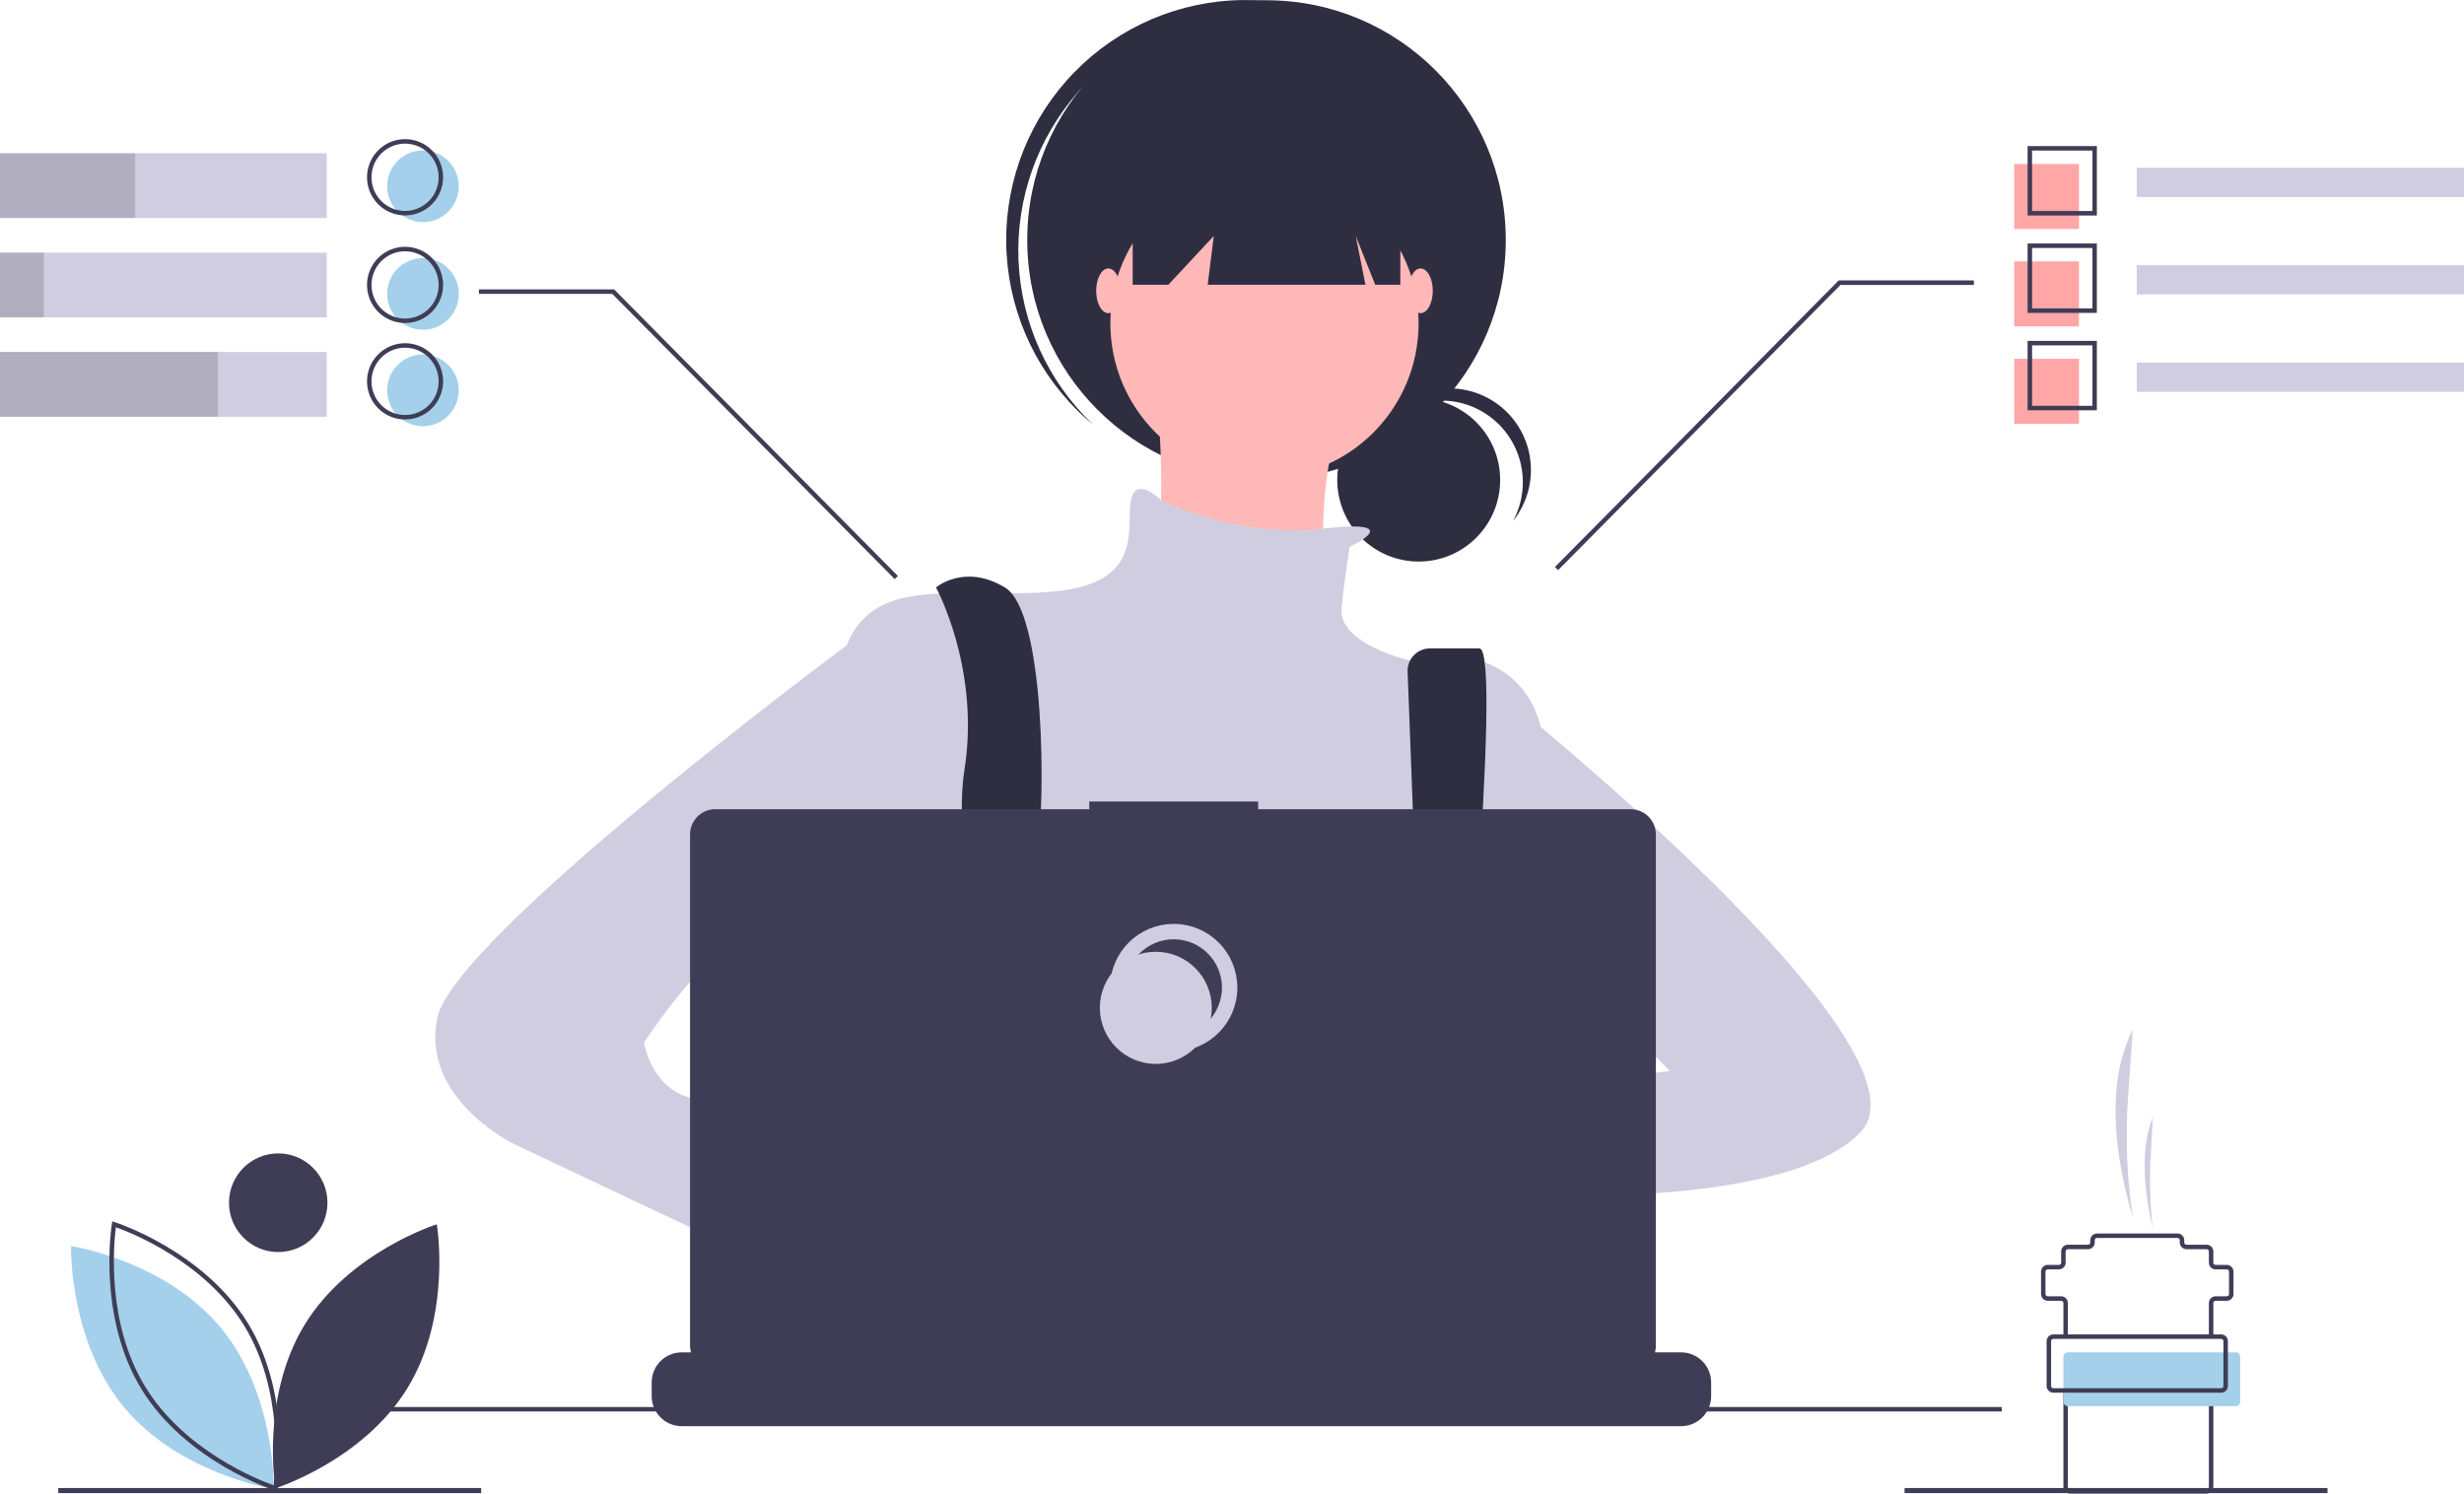 <svg width="320" height="194" viewBox="0 0 320 194" fill="none" xmlns="http://www.w3.org/2000/svg">
<path d="M184.248 72.938C190.091 72.938 194.827 68.192 194.827 62.337C194.827 56.483 190.091 51.736 184.248 51.736C178.406 51.736 173.67 56.483 173.67 62.337C173.67 68.192 178.406 72.938 184.248 72.938Z" fill="#2F2E41"/>
<path d="M187.195 52.028C189.026 52.029 190.825 52.505 192.417 53.411C194.009 54.316 195.34 55.621 196.278 57.196C197.217 58.771 197.731 60.564 197.771 62.398C197.811 64.232 197.376 66.045 196.508 67.66C197.425 66.51 198.093 65.182 198.469 63.759C198.845 62.336 198.922 60.85 198.693 59.396C198.465 57.941 197.937 56.551 197.143 55.313C196.348 54.074 195.305 53.015 194.08 52.203C192.855 51.391 191.474 50.844 190.026 50.596C188.579 50.348 187.095 50.406 185.67 50.764C184.246 51.123 182.911 51.775 181.752 52.679C180.592 53.583 179.634 54.719 178.937 56.015C179.926 54.77 181.182 53.766 182.612 53.076C184.042 52.386 185.608 52.028 187.195 52.028Z" fill="#2F2E41"/>
<path d="M164.481 62.315C181.643 62.315 195.555 48.373 195.555 31.174C195.555 13.976 181.643 0.034 164.481 0.034C147.32 0.034 133.408 13.976 133.408 31.174C133.408 48.373 147.32 62.315 164.481 62.315Z" fill="#2F2E41"/>
<path d="M140.094 11.853C145.448 5.819 152.932 2.105 160.967 1.496C169.002 0.887 176.958 3.43 183.158 8.588C182.904 8.346 182.652 8.102 182.388 7.867C176.229 2.382 168.147 -0.427 159.922 0.059C151.696 0.544 143.999 4.284 138.525 10.456C133.05 16.627 130.245 24.725 130.728 32.969C131.21 41.212 134.94 48.926 141.097 54.414C141.361 54.649 141.633 54.871 141.902 55.095C136.064 49.53 132.612 41.909 132.275 33.841C131.937 25.773 134.741 17.889 140.094 11.853Z" fill="#2F2E41"/>
<path d="M164.218 62.051C175.271 62.051 184.232 53.071 184.232 41.995C184.232 30.918 175.271 21.938 164.218 21.938C153.165 21.938 144.205 30.918 144.205 41.995C144.205 53.071 153.165 62.051 164.218 62.051Z" fill="#FFB8B8"/>
<path d="M149.998 48.328C149.998 48.328 152.631 72.607 148.418 75.246C144.205 77.885 172.645 81.58 172.645 81.58C172.645 81.58 168.431 55.19 178.965 48.328H149.998Z" fill="#FFB8B8"/>
<path d="M175.278 71.024C175.278 71.024 183.12 67.353 171.826 68.661C160.531 69.968 150.787 64.954 150.787 64.954C150.787 64.954 147.365 61.523 146.838 65.218C146.311 68.912 148.418 75.774 136.831 76.829C125.244 77.885 114.711 74.718 110.498 82.635C106.284 90.552 108.391 124.859 108.391 124.859C108.391 124.859 116.291 153.361 122.611 157.583C128.931 161.805 184.232 156 184.232 156L200.032 127.498V94.247C200.032 94.247 197.925 82.635 183.178 85.802C183.178 85.802 173.698 83.691 174.225 78.941C174.751 74.19 175.278 71.024 175.278 71.024Z" fill="#D0CDE1"/>
<path d="M124.701 177.753C125.027 176.331 125.245 175.527 125.245 175.527L125.076 174.371L123.341 162.563L122.611 157.582C128.93 154.943 130.511 142.803 130.511 142.803L130.75 142.661L131.828 142.014V142.011L135.699 139.684L135.778 139.637L137.341 140.68L140.518 142.803C151.632 150.994 162.95 150.848 169.934 149.558C174.204 148.768 176.857 147.554 176.857 147.554L184.519 144.994L184.757 144.915L184.993 144.95L189.486 145.632L189.567 145.646L189.939 145.701L188.899 152.91L187.39 163.387C191.375 165.502 194.918 169.475 198.016 174.371C198.702 175.455 199.367 176.582 200.01 177.753C200.847 179.267 201.647 180.843 202.408 182.457C202.501 182.649 202.591 182.844 202.681 183.039C202.975 183.671 203.265 184.309 203.547 184.95H123.306C123.411 184.306 123.515 183.692 123.617 183.1C123.622 183.08 123.626 183.06 123.629 183.039C123.667 182.841 123.701 182.649 123.733 182.457C124.088 180.534 124.431 178.929 124.701 177.753Z" fill="#2F2E41"/>
<path d="M121.558 76.302C121.558 76.302 127.351 86.858 125.244 100.053C123.138 113.248 131.564 145.972 131.564 145.972L137.884 144.388C137.884 144.388 133.671 116.943 134.724 110.609C135.778 104.275 135.778 79.469 130.511 76.302C125.244 73.135 121.558 76.302 121.558 76.302Z" fill="#2F2E41"/>
<path d="M182.808 87.272L185.022 145.708L189.235 148.347C189.235 148.347 195.292 84.219 192.132 84.219H185.702C185.309 84.219 184.92 84.299 184.559 84.454C184.197 84.61 183.872 84.837 183.601 85.123C183.33 85.408 183.12 85.746 182.984 86.115C182.848 86.485 182.788 86.878 182.808 87.272Z" fill="#2F2E41"/>
<path d="M134.461 144.652C135.915 144.652 137.094 143.471 137.094 142.013C137.094 140.556 135.915 139.374 134.461 139.374C133.007 139.374 131.828 140.556 131.828 142.013C131.828 143.471 133.007 144.652 134.461 144.652Z" fill="#A4D0EB"/>
<path d="M187.128 147.291C188.583 147.291 189.762 146.11 189.762 144.652C189.762 143.195 188.583 142.013 187.128 142.013C185.674 142.013 184.495 143.195 184.495 144.652C184.495 146.11 185.674 147.291 187.128 147.291Z" fill="#A4D0EB"/>
<path d="M147.101 16.924V36.98H151.736L157.635 30.647L156.845 36.98H177.332L176.068 30.647L178.596 36.98H181.861V16.924H147.101Z" fill="#2F2E41"/>
<path d="M143.941 40.675C144.814 40.675 145.521 39.376 145.521 37.773C145.521 36.169 144.814 34.87 143.941 34.87C143.069 34.87 142.361 36.169 142.361 37.773C142.361 39.376 143.069 40.675 143.941 40.675Z" fill="#FFB8B8"/>
<path d="M184.495 40.675C185.367 40.675 186.075 39.376 186.075 37.773C186.075 36.169 185.367 34.87 184.495 34.87C183.622 34.87 182.915 36.169 182.915 37.773C182.915 39.376 183.622 40.675 184.495 40.675Z" fill="#FFB8B8"/>
<path d="M195.292 144.388C195.292 144.388 171.328 139.902 169.748 147.819C168.168 155.736 196.345 152.305 196.345 152.305L195.292 144.388Z" fill="#FFB8B8"/>
<path d="M194.765 90.024C194.765 90.024 252.172 135.943 241.639 147.027C231.105 158.111 191.078 154.944 191.078 154.944L193.712 141.749L216.885 139.11L205.298 127.498L194.765 128.554V90.024Z" fill="#D0CDE1"/>
<path d="M109.971 166.556L117.344 172.362C117.344 172.362 122.611 188.723 130.511 183.973C138.411 179.223 123.138 162.333 123.138 162.333L114.184 159.167L109.971 166.556Z" fill="#FFB8B8"/>
<path d="M117.344 81.58L109.991 83.797C109.991 83.797 58.884 121.693 56.777 132.249C54.671 142.805 66.784 148.61 66.784 148.61L112.604 170.25L117.344 157.583L95.751 146.499C95.751 146.499 97.331 143.332 91.011 142.805C84.691 142.277 83.637 135.415 83.637 135.415C83.637 135.415 96.278 115.887 103.124 120.109C109.971 124.332 112.078 127.498 112.078 127.498L117.344 81.58Z" fill="#D0CDE1"/>
<path d="M222.227 179.562V181.33C222.228 181.815 222.138 182.296 221.963 182.748C221.885 182.95 221.79 183.145 221.681 183.331C221.334 183.913 220.843 184.396 220.254 184.731C219.666 185.066 219 185.242 218.324 185.241H88.536C87.859 185.242 87.194 185.066 86.606 184.731C86.017 184.396 85.526 183.913 85.179 183.331C85.07 183.145 84.975 182.95 84.897 182.748C84.722 182.296 84.632 181.815 84.633 181.33V179.562C84.633 179.048 84.734 178.539 84.93 178.065C85.126 177.59 85.413 177.159 85.776 176.795C86.138 176.432 86.569 176.144 87.042 175.947C87.516 175.751 88.024 175.65 88.536 175.65H96.017V174.826C96.017 174.804 96.022 174.783 96.03 174.763C96.038 174.743 96.05 174.725 96.065 174.71C96.08 174.695 96.098 174.683 96.118 174.675C96.138 174.667 96.159 174.663 96.18 174.663H100.084C100.105 174.663 100.126 174.667 100.146 174.675C100.166 174.683 100.184 174.695 100.199 174.71C100.214 174.725 100.226 174.743 100.234 174.763C100.242 174.783 100.246 174.804 100.246 174.826V175.65H102.685V174.826C102.685 174.804 102.689 174.783 102.697 174.763C102.705 174.743 102.717 174.725 102.732 174.71C102.748 174.695 102.765 174.683 102.785 174.675C102.805 174.667 102.826 174.663 102.848 174.663H106.751C106.772 174.663 106.794 174.667 106.813 174.675C106.833 174.683 106.851 174.695 106.866 174.71C106.881 174.725 106.893 174.743 106.901 174.763C106.91 174.783 106.914 174.804 106.914 174.826V175.65H109.355V174.826C109.355 174.804 109.359 174.783 109.367 174.763C109.376 174.743 109.388 174.725 109.403 174.71C109.418 174.695 109.436 174.683 109.456 174.675C109.475 174.667 109.496 174.663 109.518 174.663H113.421C113.443 174.663 113.464 174.667 113.484 174.675C113.503 174.683 113.521 174.695 113.536 174.71C113.552 174.725 113.564 174.743 113.572 174.763C113.58 174.783 113.584 174.804 113.584 174.826V175.65H116.023V174.826C116.022 174.804 116.027 174.783 116.035 174.763C116.043 174.743 116.055 174.725 116.07 174.71C116.085 174.695 116.103 174.683 116.123 174.675C116.143 174.667 116.164 174.663 116.185 174.663H120.089C120.11 174.663 120.131 174.667 120.151 174.675C120.171 174.683 120.189 174.695 120.204 174.71C120.219 174.725 120.231 174.743 120.239 174.763C120.247 174.783 120.251 174.804 120.251 174.826V175.65H122.69V174.826C122.69 174.804 122.694 174.783 122.702 174.763C122.71 174.743 122.722 174.725 122.737 174.71C122.753 174.695 122.771 174.683 122.79 174.675C122.81 174.667 122.831 174.663 122.853 174.663H126.756C126.777 174.663 126.799 174.667 126.818 174.675C126.838 174.683 126.856 174.695 126.871 174.71C126.886 174.725 126.898 174.743 126.906 174.763C126.915 174.783 126.919 174.804 126.919 174.826V175.65H129.36V174.826C129.36 174.804 129.364 174.783 129.373 174.763C129.381 174.743 129.393 174.725 129.408 174.71C129.423 174.695 129.441 174.683 129.461 174.675C129.48 174.667 129.502 174.663 129.523 174.663H133.426C133.448 174.663 133.469 174.667 133.489 174.675C133.508 174.683 133.526 174.695 133.541 174.71C133.557 174.725 133.569 174.743 133.577 174.763C133.585 174.783 133.589 174.804 133.589 174.826V175.65H136.028V174.826C136.028 174.804 136.032 174.783 136.04 174.763C136.048 174.743 136.06 174.725 136.075 174.71C136.09 174.695 136.108 174.683 136.128 174.675C136.148 174.667 136.169 174.663 136.19 174.663H166.766C166.788 174.663 166.809 174.667 166.829 174.675C166.848 174.683 166.866 174.695 166.881 174.71C166.896 174.725 166.908 174.743 166.917 174.763C166.925 174.783 166.929 174.804 166.929 174.826V175.65H169.37V174.826C169.37 174.804 169.375 174.783 169.383 174.763C169.391 174.743 169.403 174.725 169.418 174.71C169.433 174.695 169.451 174.683 169.471 174.675C169.491 174.667 169.512 174.663 169.533 174.663H173.436C173.48 174.663 173.521 174.68 173.551 174.711C173.582 174.741 173.599 174.783 173.599 174.826V175.65H176.038V174.826C176.038 174.804 176.042 174.783 176.05 174.763C176.058 174.743 176.07 174.725 176.085 174.71C176.1 174.695 176.118 174.683 176.138 174.675C176.158 174.667 176.179 174.663 176.201 174.663H180.104C180.125 174.663 180.146 174.667 180.166 174.675C180.186 174.683 180.204 174.695 180.219 174.71C180.234 174.725 180.246 174.743 180.254 174.763C180.262 174.783 180.267 174.804 180.267 174.826V175.65H182.705V174.826C182.705 174.804 182.709 174.783 182.717 174.763C182.726 174.743 182.738 174.725 182.753 174.71C182.768 174.695 182.786 174.683 182.806 174.675C182.825 174.667 182.847 174.663 182.868 174.663H186.771C186.793 174.663 186.814 174.667 186.834 174.675C186.853 174.683 186.871 174.695 186.886 174.71C186.902 174.725 186.914 174.743 186.922 174.763C186.93 174.783 186.934 174.804 186.934 174.826V175.65H189.375V174.826C189.375 174.804 189.38 174.783 189.388 174.763C189.396 174.743 189.408 174.725 189.423 174.71C189.438 174.695 189.456 174.683 189.476 174.675C189.496 174.667 189.517 174.663 189.538 174.663H193.442C193.484 174.663 193.525 174.681 193.555 174.711C193.585 174.742 193.602 174.783 193.601 174.826V175.65H196.043V174.826C196.043 174.804 196.047 174.783 196.055 174.763C196.063 174.743 196.075 174.725 196.09 174.71C196.106 174.695 196.124 174.683 196.143 174.675C196.163 174.667 196.184 174.663 196.206 174.663H200.109C200.13 174.663 200.152 174.667 200.171 174.675C200.191 174.683 200.209 174.695 200.224 174.71C200.239 174.725 200.251 174.743 200.259 174.763C200.268 174.783 200.272 174.804 200.272 174.826V175.65H202.71V174.826C202.71 174.804 202.714 174.783 202.723 174.763C202.731 174.743 202.743 174.725 202.758 174.71C202.773 174.695 202.791 174.683 202.811 174.675C202.83 174.667 202.852 174.663 202.873 174.663H206.776C206.798 174.663 206.819 174.667 206.839 174.675C206.858 174.683 206.876 174.695 206.892 174.71C206.907 174.725 206.919 174.743 206.927 174.763C206.935 174.783 206.939 174.804 206.939 174.826V175.65H218.324C218.836 175.65 219.344 175.751 219.818 175.947C220.291 176.144 220.722 176.432 221.084 176.795C221.447 177.159 221.734 177.59 221.93 178.065C222.126 178.539 222.227 179.048 222.227 179.562Z" fill="#3F3D56"/>
<path d="M259.967 182.747H46.924V183.33H259.967V182.747Z" fill="#3F3D56"/>
<path d="M211.776 105.104H163.4V104.104H141.465V105.104H92.89C92.022 105.104 91.19 105.449 90.576 106.064C89.962 106.679 89.618 107.513 89.618 108.383V174.767C89.618 175.636 89.962 176.47 90.576 177.085C91.19 177.7 92.022 178.046 92.89 178.046H211.776C212.644 178.046 213.476 177.7 214.09 177.085C214.704 176.47 215.048 175.636 215.048 174.767V108.383C215.048 107.952 214.964 107.526 214.799 107.128C214.635 106.73 214.394 106.369 214.09 106.064C213.786 105.76 213.425 105.518 213.028 105.353C212.631 105.189 212.206 105.104 211.776 105.104Z" fill="#3F3D56"/>
<path d="M152.428 135.562C156.441 135.562 159.694 132.301 159.694 128.28C159.694 124.258 156.441 120.998 152.428 120.998C148.415 120.998 145.162 124.258 145.162 128.28C145.162 132.301 148.415 135.562 152.428 135.562Z" stroke="#D0CDE1" stroke-width="2" stroke-miterlimit="10"/>
<path d="M150.103 138.183C154.116 138.183 157.369 134.923 157.369 130.901C157.369 126.88 154.116 123.62 150.103 123.62C146.09 123.62 142.837 126.88 142.837 130.901C142.837 134.923 146.09 138.183 150.103 138.183Z" fill="#D0CDE1"/>
<path d="M62.495 193.272H7.563V193.931H62.495V193.272Z" fill="#3F3D56"/>
<path d="M302.276 193.272H247.345V193.931H302.276V193.272Z" fill="#3F3D56"/>
<path d="M39.568 172.058C33.781 181.526 35.772 193.303 35.772 193.303C35.772 193.303 47.146 189.73 52.933 180.262C58.72 170.793 56.729 159.016 56.729 159.016C56.729 159.016 45.355 162.59 39.568 172.058Z" fill="#3F3D56"/>
<path d="M35.536 193.381L35.207 193.329C35.088 193.31 23.245 191.344 16.152 182.839C9.059 174.334 9.229 162.305 9.232 162.184L9.239 161.851L9.568 161.903C9.687 161.922 21.53 163.888 28.623 172.393C35.716 180.898 35.545 192.927 35.543 193.048L35.536 193.381Z" fill="#A4D0EB"/>
<path d="M36.003 193.681L35.685 193.581C35.57 193.545 24.141 189.865 18.364 180.414C12.586 170.962 14.509 159.086 14.529 158.967L14.584 158.638L14.902 158.738C15.017 158.774 26.447 162.453 32.224 171.905C38.001 181.357 36.079 193.233 36.059 193.352L36.003 193.681ZM15.053 159.405C14.79 161.398 13.741 171.736 18.859 180.109C23.977 188.482 33.644 192.243 35.534 192.914C35.797 190.921 36.846 180.583 31.728 172.21C26.61 163.836 16.944 160.076 15.053 159.405H15.053Z" fill="#3F3D56"/>
<path d="M36.133 162.623C39.665 162.623 42.527 159.755 42.527 156.216C42.527 152.677 39.665 149.808 36.133 149.808C32.602 149.808 29.739 152.677 29.739 156.216C29.739 159.755 32.602 162.623 36.133 162.623Z" fill="#3F3D56"/>
<path d="M116.197 75.222L79.515 38.171H62.198V37.589H79.758L79.843 37.675L116.61 74.812L116.197 75.222Z" fill="#3F3D56"/>
<path d="M202.35 74.056L239.031 37.006H256.349V36.423H238.789L238.703 36.51L201.937 73.647L202.35 74.056Z" fill="#3F3D56"/>
<path d="M42.434 19.905H4.57764e-05V28.316H42.434V19.905Z" fill="#D0CDE1"/>
<path d="M42.434 32.812H4.57764e-05V41.223H42.434V32.812Z" fill="#D0CDE1"/>
<path d="M42.434 45.718H4.57764e-05V54.129H42.434V45.718Z" fill="#D0CDE1"/>
<path opacity="0.15" d="M17.555 19.905H6.10352e-05V28.316H17.555V19.905Z" fill="black"/>
<path opacity="0.15" d="M5.683 32.812H0V41.223H5.683V32.812Z" fill="black"/>
<path opacity="0.15" d="M28.29 45.718H4.57764e-05V54.129H28.29V45.718Z" fill="black"/>
<path d="M320 21.795H277.501V25.59H320V21.795Z" fill="#D0CDE1"/>
<path d="M269.996 21.303H261.58V29.737H269.996V21.303Z" fill="#FF0000" fill-opacity="0.35"/>
<path d="M269.996 33.954H261.58V42.388H269.996V33.954Z" fill="#FF0000" fill-opacity="0.35"/>
<path d="M269.996 46.605H261.58V55.039H269.996V46.605Z" fill="#FF0000" fill-opacity="0.35"/>
<path d="M272.321 27.99H263.324V18.974H272.321V27.99ZM263.906 27.407H271.74V19.556H263.906V27.407Z" fill="#3F3D56"/>
<path d="M320 34.445H277.501V38.24H320V34.445Z" fill="#D0CDE1"/>
<path d="M272.321 40.64H263.324V31.624H272.321V40.64ZM263.906 40.058H271.74V32.207H263.906V40.058Z" fill="#3F3D56"/>
<path d="M320 47.096H277.501V50.891H320V47.096Z" fill="#D0CDE1"/>
<path d="M272.321 53.291H263.324V44.274H272.321V53.291ZM263.906 52.708H271.74V44.857H263.906V52.708Z" fill="#3F3D56"/>
<path d="M54.932 28.85C57.5 28.85 59.582 26.764 59.582 24.19C59.582 21.616 57.5 19.53 54.932 19.53C52.364 19.53 50.282 21.616 50.282 24.19C50.282 26.764 52.364 28.85 54.932 28.85Z" fill="#A4D0EB"/>
<path d="M54.932 42.831C57.5 42.831 59.582 40.745 59.582 38.171C59.582 35.597 57.5 33.511 54.932 33.511C52.364 33.511 50.282 35.597 50.282 38.171C50.282 40.745 52.364 42.831 54.932 42.831Z" fill="#A4D0EB"/>
<path d="M54.932 55.356C57.5 55.356 59.582 53.27 59.582 50.696C59.582 48.122 57.5 46.036 54.932 46.036C52.364 46.036 50.282 48.122 50.282 50.696C50.282 53.27 52.364 55.356 54.932 55.356Z" fill="#A4D0EB"/>
<path d="M52.607 27.977C51.63 27.977 50.674 27.686 49.862 27.142C49.049 26.598 48.416 25.825 48.042 24.92C47.668 24.015 47.57 23.02 47.761 22.059C47.951 21.099 48.422 20.216 49.113 19.524C49.804 18.831 50.684 18.36 51.643 18.169C52.601 17.978 53.595 18.076 54.498 18.451C55.4 18.825 56.172 19.46 56.715 20.274C57.258 21.089 57.548 22.046 57.548 23.025C57.546 24.338 57.025 25.597 56.099 26.525C55.173 27.453 53.917 27.975 52.607 27.977ZM52.607 18.656C51.744 18.656 50.901 18.913 50.185 19.393C49.468 19.873 48.909 20.555 48.579 21.353C48.249 22.152 48.163 23.03 48.331 23.878C48.499 24.725 48.914 25.504 49.524 26.115C50.134 26.726 50.91 27.142 51.756 27.31C52.602 27.479 53.478 27.392 54.275 27.062C55.072 26.731 55.753 26.171 56.232 25.453C56.711 24.734 56.966 23.889 56.966 23.025C56.965 21.867 56.505 20.756 55.688 19.937C54.871 19.118 53.763 18.658 52.607 18.656Z" fill="#3F3D56"/>
<path d="M52.607 41.958C51.63 41.958 50.674 41.667 49.862 41.123C49.049 40.579 48.416 39.806 48.042 38.901C47.668 37.996 47.57 37.001 47.761 36.04C47.951 35.08 48.422 34.197 49.113 33.505C49.804 32.812 50.684 32.341 51.643 32.15C52.601 31.959 53.595 32.057 54.498 32.432C55.4 32.806 56.172 33.441 56.715 34.255C57.258 35.07 57.548 36.027 57.548 37.006C57.546 38.319 57.025 39.578 56.099 40.506C55.173 41.434 53.917 41.956 52.607 41.958ZM52.607 32.637C51.744 32.637 50.901 32.894 50.185 33.373C49.468 33.854 48.909 34.536 48.579 35.334C48.249 36.133 48.163 37.011 48.331 37.859C48.499 38.706 48.914 39.485 49.524 40.096C50.134 40.707 50.91 41.123 51.756 41.291C52.602 41.46 53.478 41.373 54.275 41.043C55.072 40.712 55.753 40.152 56.232 39.434C56.711 38.715 56.966 37.87 56.966 37.006C56.965 35.848 56.505 34.737 55.688 33.918C54.871 33.099 53.763 32.639 52.607 32.637Z" fill="#3F3D56"/>
<path d="M52.607 54.482C51.63 54.482 50.674 54.192 49.862 53.648C49.049 53.104 48.416 52.33 48.042 51.426C47.668 50.521 47.57 49.525 47.761 48.565C47.951 47.604 48.422 46.722 49.113 46.029C49.804 45.337 50.684 44.865 51.643 44.674C52.601 44.483 53.595 44.581 54.498 44.956C55.4 45.331 56.172 45.965 56.715 46.78C57.258 47.594 57.548 48.551 57.548 49.531C57.546 50.843 57.025 52.102 56.099 53.03C55.173 53.959 53.917 54.481 52.607 54.482ZM52.607 45.162C51.744 45.162 50.901 45.418 50.185 45.898C49.468 46.378 48.909 47.06 48.579 47.859C48.249 48.657 48.163 49.535 48.331 50.383C48.499 51.23 48.914 52.009 49.524 52.62C50.134 53.231 50.91 53.647 51.756 53.816C52.602 53.984 53.478 53.898 54.275 53.567C55.072 53.236 55.753 52.676 56.232 51.958C56.711 51.239 56.966 50.395 56.966 49.531C56.965 48.372 56.505 47.262 55.688 46.443C54.871 45.624 53.763 45.163 52.607 45.162Z" fill="#3F3D56"/>
<path d="M287.448 173.611H286.866V169.242C286.867 169.011 286.959 168.788 287.122 168.625C287.286 168.461 287.507 168.369 287.738 168.368H289.192C289.269 168.368 289.343 168.338 289.397 168.283C289.452 168.228 289.482 168.154 289.482 168.077V165.164C289.482 165.087 289.452 165.013 289.397 164.959C289.343 164.904 289.269 164.873 289.192 164.873H287.738C287.507 164.873 287.286 164.781 287.122 164.617C286.959 164.453 286.867 164.231 286.866 163.999V162.543C286.866 162.466 286.836 162.392 286.781 162.337C286.727 162.283 286.653 162.252 286.576 162.252H283.96C283.729 162.252 283.507 162.159 283.344 161.996C283.18 161.832 283.088 161.61 283.088 161.378V161.087C283.088 161.009 283.057 160.935 283.003 160.881C282.948 160.826 282.874 160.795 282.797 160.795H272.334C272.257 160.795 272.183 160.826 272.129 160.881C272.074 160.935 272.044 161.009 272.044 161.087V161.378C272.043 161.61 271.951 161.832 271.788 161.996C271.624 162.159 271.403 162.252 271.172 162.252H268.556C268.479 162.252 268.405 162.283 268.35 162.337C268.296 162.392 268.265 162.466 268.265 162.543V163.999C268.265 164.231 268.173 164.453 268.01 164.617C267.846 164.781 267.624 164.873 267.393 164.873H265.94C265.863 164.873 265.789 164.904 265.735 164.959C265.68 165.013 265.649 165.087 265.649 165.164V168.077C265.649 168.154 265.68 168.228 265.735 168.283C265.789 168.338 265.863 168.368 265.94 168.368H267.684C267.915 168.369 268.137 168.461 268.3 168.625C268.464 168.788 268.556 169.011 268.556 169.242V173.611H267.975V169.242C267.974 169.165 267.944 169.091 267.889 169.036C267.835 168.982 267.761 168.951 267.684 168.951H265.94C265.709 168.951 265.487 168.859 265.324 168.695C265.16 168.531 265.068 168.309 265.068 168.077V165.164C265.068 164.933 265.16 164.711 265.324 164.547C265.487 164.383 265.709 164.291 265.94 164.291H267.393C267.47 164.291 267.544 164.26 267.599 164.205C267.653 164.151 267.684 164.077 267.684 163.999V162.543C267.684 162.311 267.776 162.089 267.94 161.925C268.103 161.762 268.325 161.669 268.556 161.669H271.172C271.249 161.669 271.323 161.638 271.377 161.584C271.432 161.529 271.462 161.455 271.462 161.378V161.087C271.463 160.855 271.554 160.633 271.718 160.469C271.881 160.305 272.103 160.213 272.334 160.213H282.797C283.029 160.213 283.25 160.305 283.414 160.469C283.577 160.633 283.669 160.855 283.669 161.087V161.378C283.669 161.455 283.7 161.529 283.755 161.584C283.809 161.638 283.883 161.669 283.96 161.669H286.576C286.807 161.669 287.029 161.762 287.192 161.925C287.356 162.089 287.447 162.311 287.448 162.543V163.999C287.448 164.077 287.478 164.151 287.533 164.205C287.587 164.26 287.661 164.291 287.738 164.291H289.192C289.423 164.291 289.644 164.383 289.808 164.547C289.971 164.711 290.063 164.933 290.064 165.164V168.077C290.063 168.309 289.971 168.531 289.808 168.695C289.644 168.859 289.423 168.951 289.192 168.951H287.738C287.661 168.951 287.587 168.982 287.533 169.036C287.478 169.091 287.448 169.165 287.448 169.242V173.611Z" fill="#3F3D56"/>
<path d="M286.576 194H268.846C268.615 194 268.394 193.908 268.23 193.744C268.067 193.58 267.975 193.358 267.975 193.126V180.602H268.556V193.126C268.556 193.203 268.587 193.277 268.641 193.332C268.696 193.387 268.769 193.417 268.846 193.417H286.576C286.653 193.417 286.727 193.387 286.781 193.332C286.836 193.277 286.866 193.203 286.866 193.126V180.602H287.448V193.126C287.448 193.358 287.356 193.58 287.192 193.744C287.029 193.908 286.807 194 286.576 194Z" fill="#3F3D56"/>
<path d="M290.354 175.65H268.556C268.235 175.65 267.975 175.911 267.975 176.232V182.058C267.975 182.38 268.235 182.64 268.556 182.64H290.354C290.675 182.64 290.936 182.38 290.936 182.058V176.232C290.936 175.911 290.675 175.65 290.354 175.65Z" fill="#A4D0EB"/>
<path d="M288.465 180.893H266.667C266.436 180.893 266.214 180.8 266.05 180.637C265.887 180.473 265.795 180.251 265.795 180.019V174.194C265.795 173.962 265.887 173.74 266.05 173.576C266.214 173.412 266.436 173.32 266.667 173.32H288.465C288.696 173.32 288.918 173.412 289.081 173.576C289.245 173.74 289.337 173.962 289.337 174.194V180.019C289.337 180.251 289.245 180.473 289.081 180.637C288.918 180.8 288.696 180.893 288.465 180.893ZM266.667 173.902C266.59 173.902 266.516 173.933 266.461 173.988C266.407 174.042 266.376 174.116 266.376 174.194V180.019C266.376 180.096 266.407 180.17 266.461 180.225C266.516 180.28 266.59 180.31 266.667 180.31H288.465C288.542 180.31 288.616 180.28 288.671 180.225C288.725 180.17 288.756 180.096 288.756 180.019V174.194C288.756 174.116 288.725 174.042 288.671 173.988C288.616 173.933 288.542 173.902 288.465 173.902H266.667Z" fill="#3F3D56"/>
<path d="M276.985 158.174C276.212 152.958 276.008 147.673 276.376 142.413L276.985 133.707C273.63 140.396 274.388 149.2 276.985 158.174V158.174Z" fill="#D0CDE1"/>
<path d="M279.6 159.63C279.228 156.518 279.13 153.379 279.307 150.249L279.6 145.067C277.986 149.049 278.351 154.289 279.6 159.63Z" fill="#D0CDE1"/>
</svg>
